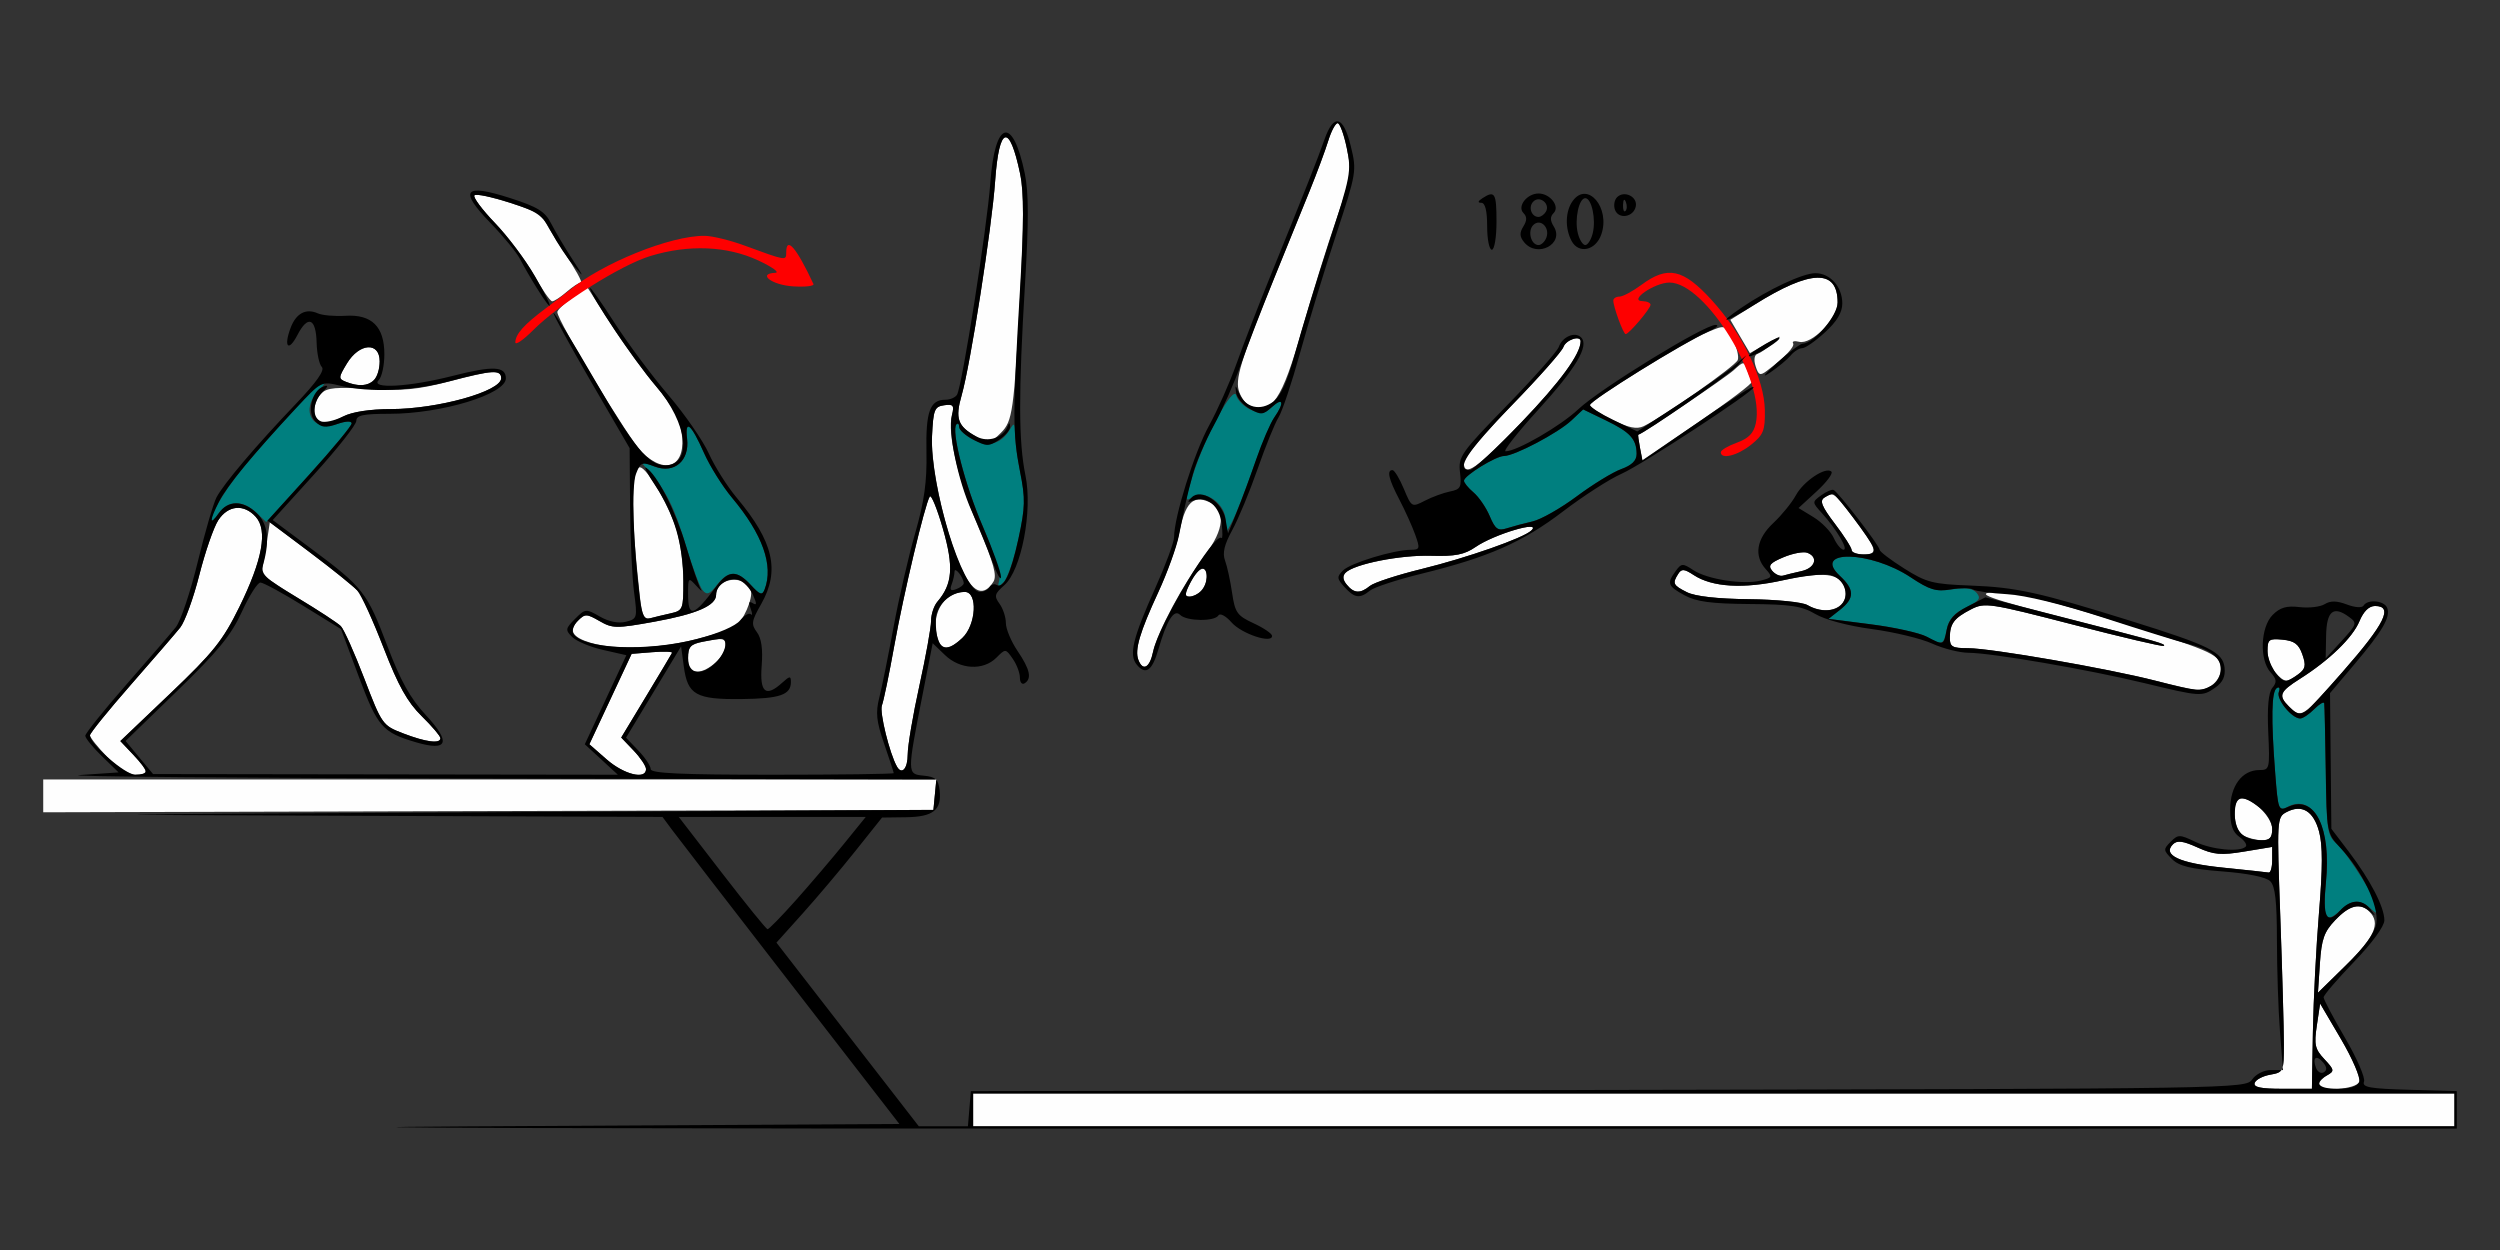 <?xml version="1.0" encoding="UTF-8" standalone="no"?>
<!-- Created with Inkscape (http://www.inkscape.org/) -->

<svg
   xmlns:dc="http://purl.org/dc/elements/1.1/"
   xmlns:cc="http://creativecommons.org/ns#"
   xmlns:rdf="http://www.w3.org/1999/02/22-rdf-syntax-ns#"
   xmlns:svg="http://www.w3.org/2000/svg"
   xmlns="http://www.w3.org/2000/svg"
   xmlns:sodipodi="http://sodipodi.sourceforge.net/DTD/sodipodi-0.dtd"
   xmlns:inkscape="http://www.inkscape.org/namespaces/inkscape"
   id="svg3426"
   version="1.1"
   inkscape:version="0.91 r13725"
   width="500"
   height="250"
   viewBox="0 0 500 250"
   sodipodi:docname="bb910202.svg">
  <rect x="0" y="0" width="500" height="250" fill="#333333" stroke="none"/>
  <defs
     id="defs3430" />
  <sodipodi:namedview
     pagecolor="#ffffff"
     bordercolor="#666666"
     borderopacity="1"
     objecttolerance="10"
     gridtolerance="10"
     guidetolerance="10"
     inkscape:pageopacity="0"
     inkscape:pageshadow="2"
     inkscape:window-width="1615"
     inkscape:window-height="962"
     id="namedview3428"
     showgrid="false"
     inkscape:zoom="1.7481614"
     inkscape:cx="208.27227"
     inkscape:cy="107.62277"
     inkscape:window-x="0"
     inkscape:window-y="0"
     inkscape:window-maximized="0"
     inkscape:current-layer="svg3426" />
  <g
     id="g3436"
     transform="translate(-1.635,10.574)">
    <path
       style="fill:#fefefe"
       d="m 196.262,211.406 0,-3.281 148.131,0 148.131,0 0,3.281 0,3.281 -148.131,0 -148.131,0 0,-3.281 z m 256.308,-5.391 c 0.214,-0.645 1.616,-1.389 3.115,-1.654 2.655,-0.47 2.727,-0.63 2.727,-6.094 0,-3.086 -0.322,-14.558 -0.716,-25.492 -0.701,-19.463 -0.675,-19.903 1.204,-20.911 3.094,-1.661 5.439,-0.269 6.556,3.89 0.726,2.706 0.722,7.241 -0.015,16.115 -0.564,6.792 -1.115,17.517 -1.224,23.832 l -0.197,11.483 -5.919,0.002 c -4.32,9.4e-4 -5.814,-0.315 -5.53,-1.17 z m 12.851,0.281 c 0,-0.49 0.733,-1.303 1.63,-1.806 1.508,-0.846 1.467,-1.088 -0.539,-3.231 -1.887,-2.015 -2.083,-2.888 -1.51,-6.72 l 0.658,-4.404 4.185,7.123 c 2.302,3.918 3.943,7.754 3.648,8.526 -0.599,1.565 -8.072,2.039 -8.072,0.511 z m 0.197,-24.188 c 0.324,-4.882 0.838,-6.33 3.075,-8.672 2.855,-2.99 4.995,-3.519 6.822,-1.687 2.282,2.289 1.086,5.063 -4.582,10.623 l -5.704,5.596 0.389,-5.86 z m -19.356,-19.156 c -8.719,-0.889 -12.193,-2.503 -10.038,-4.665 0.84,-0.842 1.995,-0.695 4.925,0.631 3.248,1.469 4.668,1.592 9.377,0.811 l 5.549,-0.921 0,2.627 c 0,1.445 -0.315,2.57 -0.701,2.501 -0.386,-0.07 -4.486,-0.512 -9.112,-0.983 z m 3.972,-6.465 c -2.018,-1.179 -2.321,-7.425 -0.36,-7.425 2.358,0 6.201,3.819 6.201,6.162 0,1.743 -0.492,2.269 -2.103,2.247 -1.157,-0.016 -2.839,-0.459 -3.738,-0.984 z m -439.953,-7.889 0,-3.286 89.312,0 89.312,0 -0.293,3.047 -0.293,3.047 -89.019,0.239 -89.019,0.239 0,-3.286 z m 12.806,-7.779 c -1.903,-1.955 -3.461,-3.905 -3.461,-4.332 0,-0.427 3.68,-4.976 8.178,-10.109 4.498,-5.133 8.938,-10.278 9.868,-11.434 0.93,-1.156 2.651,-5.89 3.825,-10.52 1.174,-4.63 2.88,-9.559 3.791,-10.953 1.974,-3.022 5.129,-3.307 7.5,-0.678 2.428,2.691 1.35,8.609 -3.287,18.044 -3.288,6.69 -5.183,9.062 -13.806,17.278 l -9.994,9.523 2.57,2.716 c 3.129,3.307 3.204,4.019 0.423,4.019 -1.254,0 -3.587,-1.479 -5.607,-3.555 z m 99.906,0.508 -3.486,-3.047 4.227,-9.043 4.227,-9.043 4.155,-0.332 c 2.285,-0.183 4.053,-0.121 3.929,0.137 -0.124,0.258 -2.462,4.174 -5.196,8.703 l -4.971,8.234 2.482,2.598 c 1.365,1.429 2.482,3.103 2.482,3.719 0,2.167 -4.399,1.087 -7.848,-1.926 z m 58.027,1.406 c -1.478,-2.611 -3.515,-10.899 -3.004,-12.222 0.341,-0.883 1.453,-6.246 2.471,-11.918 1.871,-10.425 6.109,-28.255 7.095,-29.857 0.295,-0.478 1.482,2.419 2.637,6.439 2.19,7.615 1.93,11.051 -1.101,14.585 -0.698,0.814 -1.27,2.543 -1.27,3.842 0,1.299 -1.051,7.131 -2.336,12.959 -1.285,5.828 -2.336,12.009 -2.336,13.736 0,2.859 -1.17,4.18 -2.157,2.436 z m -98.759,-6.633 c -4.117,-1.583 -4.246,-1.764 -7.767,-10.965 -1.969,-5.145 -4.081,-9.863 -4.692,-10.483 -0.611,-0.62 -4.562,-3.205 -8.78,-5.745 -4.218,-2.539 -7.485,-4.801 -7.26,-5.027 0.225,-0.226 0.732,-2.579 1.127,-5.229 l 0.718,-4.819 8.411,6.372 c 4.626,3.504 8.891,6.966 9.477,7.693 0.586,0.726 2.791,5.768 4.901,11.204 2.91,7.497 4.74,10.768 7.58,13.55 2.059,2.017 3.744,4.003 3.744,4.414 0,1.167 -2.884,0.794 -7.457,-0.964 z m 377.15,-5.387 c -2.164,-2.17 -1.854,-2.947 2.201,-5.515 5.889,-3.729 10.53,-8.218 11.902,-11.513 0.833,-2 1.919,-3.062 3.132,-3.062 3.711,0 1.984,3.518 -6.444,13.125 -8.25,9.404 -8.317,9.447 -10.791,6.964 z m -26.702,-5.153 c -9.449,-2.427 -32.917,-6.499 -37.457,-6.499 -3.181,0 -3.662,-0.278 -3.65,-2.109 0.019,-2.815 0.842,-3.911 4.251,-5.663 2.736,-1.406 3.651,-1.268 20.539,3.094 9.721,2.511 17.822,4.418 18.001,4.238 0.437,-0.438 -0.694,-0.762 -18.039,-5.163 -17.365,-4.407 -20.347,-5.489 -15.383,-5.584 3.923,-0.075 10.178,1.484 26.598,6.63 16.931,5.306 18.224,5.926 18.224,8.727 0,2.293 -2.36,4.337 -4.845,4.198 -0.676,-0.038 -4.384,-0.879 -8.239,-1.869 z m 23.977,-1.651 c -0.851,-0.943 -1.547,-2.868 -1.547,-4.278 0,-2.325 0.281,-2.536 3.021,-2.27 2.354,0.229 3.226,0.883 3.951,2.963 0.772,2.217 0.626,2.892 -0.863,3.984 -2.311,1.695 -2.703,1.661 -4.562,-0.399 z m -317.435,-2.856 c 0,-2.269 0.462,-2.788 2.921,-3.281 4.144,-0.831 4.556,-0.757 4.556,0.82 0,2.018 -3.412,5.156 -5.607,5.156 -1.436,0 -1.869,-0.625 -1.869,-2.695 z m 90.057,0.349 c -0.765,-2 0.265,-5.497 4,-13.576 1.791,-3.876 3.659,-9.148 4.15,-11.718 1.159,-6.062 2.766,-7.758 5.965,-6.297 3.443,1.573 3.131,5.48 -0.853,10.715 -4.249,5.582 -9.524,15.421 -10.313,19.237 -0.666,3.222 -2.049,3.99 -2.948,1.639 z m -109.403,-3.379 c -3.81,-1.105 -4.646,-2.485 -2.695,-4.442 1.436,-1.441 1.74,-1.437 4.334,0.057 2.598,1.495 3.35,1.504 10.949,0.129 8.487,-1.536 12.366,-3.228 12.366,-5.395 0,-3.399 5.68,-4.167 6.916,-0.936 0.586,1.532 -1.548,6.395 -3.277,7.466 -0.576,0.357 -4.048,1.431 -7.717,2.387 -7.097,1.849 -15.957,2.161 -20.877,0.733 z m 69.447,-0.446 c -1.85,-4.836 0.8,-9.767 5.248,-9.767 2.632,0 2.273,6.597 -0.502,9.212 -2.564,2.417 -3.971,2.581 -4.746,0.555 z m -59.77,-9.036 c -1.929,-17.474 -1.778,-26.878 0.409,-25.522 1.728,1.071 5.666,8.098 6.989,12.469 0.724,2.394 1.322,6.982 1.327,10.194 0.01,5.612 -0.091,5.864 -2.56,6.415 -1.414,0.316 -3.256,0.758 -4.094,0.983 -1.223,0.329 -1.632,-0.568 -2.071,-4.54 z m 233.535,1.894 c -1.02,-0.593 -6.213,-1.115 -11.682,-1.173 -6.31,-0.067 -10.769,-0.569 -12.416,-1.398 -2.787,-1.402 -2.951,-1.75 -1.739,-3.669 0.665,-1.053 1.193,-1.014 3.084,0.229 3.724,2.448 9.974,2.814 17.887,1.048 8.04,-1.794 11.425,-1.397 12.325,1.448 1.216,3.843 -3.265,5.955 -7.458,3.515 z m -123.398,-4.5 c 1.617,-3.136 3.271,-3.705 3.271,-1.125 0,1.985 -1.727,3.938 -3.482,3.938 -0.982,0 -0.938,-0.583 0.211,-2.812 z m -45.304,-1.829 c -3.359,-6.604 -6.686,-20.93 -6.377,-27.454 0.252,-5.308 0.485,-5.903 2.417,-6.178 1.847,-0.263 2.06,0.007 1.565,1.985 -0.94,3.755 1.195,12.729 5.361,22.535 3.015,7.098 3.689,9.576 2.933,10.781 -1.825,2.907 -3.865,2.33 -5.899,-1.67 z m 76.579,2.258 c -0.81,-0.979 -0.89,-1.754 -0.247,-2.398 1.742,-1.747 10.956,-3.573 17.114,-3.391 4.812,0.142 6.671,-0.224 8.879,-1.748 3.731,-2.575 13.411,-5.439 11.157,-3.301 -1.6,1.518 -12.861,5.469 -21.916,7.69 -4.883,1.198 -9.542,2.721 -10.354,3.385 -1.94,1.588 -3.174,1.524 -4.632,-0.238 z m 85.071,-2.784 c -0.871,-1.052 -0.426,-1.58 2.291,-2.719 1.854,-0.777 3.992,-1.174 4.75,-0.882 2.272,0.874 1.56,3.067 -1.191,3.672 -1.414,0.311 -3.065,0.716 -3.67,0.9 -0.605,0.184 -1.586,-0.253 -2.18,-0.971 z m 15.897,-4.136 c 0,-0.476 -1.512,-2.852 -3.359,-5.281 -2.617,-3.439 -3.082,-4.591 -2.103,-5.214 1.835,-1.166 1.873,-1.14 5.74,3.951 4.853,6.389 5.15,7.409 2.159,7.409 -1.34,0 -2.436,-0.39 -2.436,-0.866 z M 294.393,81.891 c 0,-0.85 4.354,-6.018 9.675,-11.484 5.321,-5.466 9.934,-10.676 10.251,-11.579 0.51,-1.451 3.439,-2.423 3.439,-1.142 0,2.534 -4.058,8.093 -11.794,16.156 -9.026,9.407 -11.57,11.177 -11.57,8.049 z M 130.045,79.922 c -2.491,-2.383 -16.981,-26.398 -16.945,-28.083 0.009,-0.41 1.366,-1.692 3.015,-2.848 l 2.999,-2.103 4.695,7.358 c 2.582,4.047 6.679,9.685 9.104,12.529 3.088,3.621 4.594,6.33 5.025,9.036 1.074,6.736 -2.956,8.834 -7.894,4.11 z m 199.578,-0.979 c -0.267,-1.395 -0.418,-2.549 -0.335,-2.565 0.78,-0.151 17.467,-11.435 19.052,-12.884 2.022,-1.847 2.096,-1.851 2.714,-0.118 0.35,0.98 0.778,2.053 0.953,2.385 0.174,0.332 -4.681,4.005 -10.791,8.161 l -11.108,7.557 -0.486,-2.536 z m -132.894,-2.262 c -3.571,-2.055 -4.09,-3.594 -2.766,-8.199 1.754,-6.098 6.043,-33.526 6.698,-42.84 0.781,-11.108 2.86,-11.711 4.998,-1.452 0.758,3.639 0.757,10.168 -0.004,24.375 -1.247,23.261 -1.501,25.081 -3.838,27.425 -2.09,2.097 -2.538,2.157 -5.088,0.69 z m 127.336,-3.296 c -2.442,-1.194 -4.439,-2.518 -4.439,-2.944 0,-0.933 19.051,-12.716 23.731,-14.678 3.308,-1.387 3.327,-1.381 4.816,1.507 0.822,1.595 1.277,3.467 1.012,4.162 -0.461,1.206 -14.904,11.364 -18.811,13.23 -1.388,0.663 -3.012,0.334 -6.308,-1.278 z m -258.956,0.053 c -1.085,-1.088 -0.675,-3.876 0.785,-5.341 1.128,-1.131 3.031,-1.306 9.579,-0.881 6.562,0.426 9.686,0.137 15.857,-1.467 9.051,-2.353 10.539,-2.448 10.539,-0.67 0,2.617 -12.688,6.159 -22.089,6.166 -4.088,0.003 -7.705,0.547 -9.346,1.406 -2.93,1.533 -4.369,1.745 -5.325,0.787 z M 251.575,70.609 c -0.676,-0.271 -1.605,-1.487 -2.065,-2.701 -0.954,-2.518 0.152,-6.151 6.976,-22.908 2.415,-5.93 5.59,-13.734 7.055,-17.344 1.465,-3.609 3.151,-8.145 3.746,-10.078 0.595,-1.934 1.44,-3.516 1.878,-3.516 0.438,0 1.267,2.277 1.843,5.061 0.981,4.74 0.845,5.646 -2.146,14.297 -1.757,5.08 -4.822,14.931 -6.813,21.892 -4.073,14.243 -6.018,17.085 -10.474,15.296 z M 70.807,65.786 c -1.518,-0.604 -1.504,-0.84 0.22,-3.684 2.482,-4.094 6.543,-4.351 6.543,-0.414 0,4.227 -2.551,5.772 -6.763,4.098 z M 352.758,62.669 c -0.408,-1.291 -0.262,-2.254 0.376,-2.467 0.575,-0.192 1.998,-1.17 3.161,-2.172 1.958,-1.687 1.862,-1.679 -1.28,0.102 l -3.396,1.925 -1.96,-3.333 -1.96,-3.333 4.889,-3.064 c 11.202,-7.02 16.571,-7.15 16.571,-0.4 0,3.223 -5.185,8.504 -7.712,7.855 -0.9,-0.231 -1.439,-0.099 -1.197,0.294 0.409,0.664 -1.559,2.732 -5.265,5.533 -1.322,0.999 -1.658,0.857 -2.227,-0.941 z M 108.347,44.297 c -1.653,-2.965 -5.129,-7.595 -7.724,-10.289 -2.596,-2.694 -4.441,-5.177 -4.102,-5.518 0.772,-0.774 13.759,3.347 13.759,4.367 0,0.411 1.855,3.522 4.123,6.914 2.267,3.392 3.804,6.167 3.414,6.167 -0.39,0 -1.678,0.844 -2.864,1.875 -1.185,1.031 -2.481,1.875 -2.878,1.875 -0.398,0 -2.075,-2.426 -3.728,-5.391 z"
       id="path3446"
       inkscape:connector-curvature="0" />
    <path
       style="fill:#007f7f"
       d="m 466.849,172.544 c -0.351,-0.569 -0.355,-3.677 -0.011,-6.908 1.132,-10.601 -2.516,-17.622 -7.707,-14.835 -1.757,0.943 -1.882,0.602 -2.449,-6.7 -0.85,-10.953 -0.749,-16.403 0.316,-17.063 0.519,-0.322 0.692,0.033 0.395,0.81 -0.54,1.413 2.6,5.277 4.289,5.277 0.514,0 1.776,-0.844 2.804,-1.875 1.028,-1.031 1.925,-1.559 1.993,-1.172 0.068,0.387 0.201,6.479 0.296,13.539 0.159,11.872 0.323,12.963 2.182,14.531 2.095,1.767 8.613,12.165 8.613,13.739 0,0.497 -0.769,0.205 -1.709,-0.648 -2.262,-2.054 -3.815,-1.957 -6.31,0.394 -1.373,1.294 -2.278,1.599 -2.702,0.911 z m -80.037,-55.824 c -1.342,-0.731 -6.272,-1.823 -10.956,-2.426 l -8.517,-1.096 2.311,-1.824 c 2.927,-2.31 2.919,-4.024 -0.032,-6.768 -5.691,-5.291 6.096,-5.07 14.125,0.264 3.857,2.563 5.062,2.913 8.333,2.421 2.718,-0.409 4.141,-0.193 4.918,0.747 0.886,1.071 0.472,1.62 -2.179,2.887 -2.352,1.125 -3.431,2.358 -3.834,4.382 -0.636,3.189 -0.805,3.246 -4.169,1.412 z M 142.15,107.457 c -0.58,-0.7 -2.067,-4.669 -3.305,-8.819 -2.265,-7.592 -3.998,-11.101 -7.376,-14.936 l -1.831,-2.079 2.891,1.095 c 3.968,1.502 7.043,-1.1 6.528,-5.524 -0.473,-4.064 0.79,-3.011 3.375,2.814 1.18,2.66 3.711,6.705 5.625,8.989 6.101,7.284 8.326,13.538 6.508,18.29 -0.487,1.272 -0.911,1.14 -2.759,-0.861 -2.751,-2.978 -4.454,-2.985 -6.772,-0.03 -1.499,1.912 -2.021,2.104 -2.884,1.061 z m 59.36,-2.118 c 0.268,-1.027 -1.192,-5.708 -3.298,-10.58 -3.576,-8.27 -6.427,-19.331 -5.28,-20.482 0.289,-0.29 0.526,-0.046 0.526,0.542 0,0.588 1.265,1.726 2.812,2.528 3.086,1.601 5.666,0.86 7.4,-2.125 0.794,-1.367 0.951,-1.186 0.975,1.127 0.016,1.516 0.528,5.183 1.139,8.15 0.932,4.528 0.858,6.562 -0.465,12.677 -0.867,4.006 -2.186,7.896 -2.932,8.644 -1.186,1.189 -1.296,1.129 -0.876,-0.481 z m 45.257,-11.802 c -0.049,-3.36 -4.091,-6.251 -6.568,-4.699 -1.609,1.008 -1.61,0.84 -0.017,-4.285 2.41,-7.753 8.123,-18.281 8.706,-16.044 0.252,0.967 1.55,2.257 2.884,2.867 2.039,0.932 2.724,0.838 4.299,-0.591 2.202,-1.999 2.474,-0.813 0.472,2.055 -0.771,1.104 -2.709,5.733 -4.307,10.287 -1.598,4.554 -3.474,9.335 -4.169,10.624 l -1.263,2.344 -0.037,-2.557 z m 52.814,-0.89 c -0.724,-1.714 -2.187,-3.85 -3.252,-4.748 -1.065,-0.897 -1.918,-1.952 -1.896,-2.344 0.057,-1.031 6.385,-4.931 8,-4.931 2.08,0 10.816,-4.604 13.476,-7.103 l 2.357,-2.214 4.516,2.183 c 4.89,2.364 6.154,3.737 6.176,6.711 0.01,1.329 -0.937,2.266 -3.074,3.041 -1.698,0.616 -5.699,3.067 -8.891,5.446 -3.192,2.379 -7.165,4.637 -8.828,5.017 -1.663,0.38 -3.979,0.998 -5.146,1.374 -1.794,0.577 -2.325,0.201 -3.438,-2.433 z M 43.925,93.443 c 0,-1.703 3.386,-7.083 7.38,-11.727 C 59.407,72.296 65.705,65.625 66.497,65.625 c 0.436,0 -0.049,0.844 -1.077,1.875 -3.872,3.884 -1.328,8.475 3.719,6.71 1.703,-0.595 2.823,-0.635 2.823,-0.101 0,0.487 -3.843,5.125 -8.539,10.306 l -8.539,9.42 -2.035,-1.918 c -2.656,-2.503 -5.652,-2.436 -7.469,0.166 -0.8,1.146 -1.455,1.758 -1.455,1.36 z"
       id="path3442"
       inkscape:connector-curvature="0" />
    <path
       style="fill:#fe0000"
       d="m 345.794,79.876 c 0,-0.412 1.442,-1.272 3.205,-1.912 2.349,-0.852 3.362,-1.883 3.795,-3.86 1.901,-8.681 -10.042,-28.167 -17.263,-28.167 -2.965,0 -8.277,3.664 -5.392,3.719 0.9,0.017 1.622,0.348 1.606,0.734 -0.034,0.798 -4.33,5.859 -4.974,5.859 -0.466,0 -2.473,-5.44 -2.473,-6.702 0,-0.439 0.549,-0.798 1.22,-0.798 0.671,0 2.645,-1.055 4.387,-2.344 5.273,-3.903 8.341,-3.239 14.078,3.047 6.191,6.784 10.536,15.805 10.624,22.058 0.057,4.026 -0.286,4.883 -2.739,6.853 -2.727,2.19 -6.075,3.023 -6.075,1.512 z M 104.703,57.891 c 0.042,-1.661 1.741,-3.563 6.045,-6.769 2.056,-1.531 4.159,-3.133 4.673,-3.56 6.649,-5.517 20.337,-11.045 27.162,-10.969 1.509,0.017 5.057,0.881 7.884,1.919 8.398,3.086 8.411,3.088 8.411,1.441 0,-3.383 2.024,-1.052 5.446,6.274 0.195,0.417 -1.654,0.628 -4.108,0.469 -4.244,-0.276 -7.191,-2.546 -3.518,-2.71 0.942,-0.042 -0.6,-1.156 -3.427,-2.474 -6.232,-2.907 -13.926,-3.221 -21.569,-0.881 -5.974,1.829 -18.177,9.552 -23.447,14.838 -1.97,1.976 -3.569,3.066 -3.552,2.421 z"
       id="path3440"
       inkscape:connector-curvature="0" />
    <path
       style="fill:#000000"
       d="m 95.661,214.696 85.848,-0.477 -21.829,-28.192 c -12.006,-15.506 -22.665,-29.322 -23.687,-30.703 l -1.857,-2.511 -62.161,-0.227 c -61.228,-0.224 -60.822,-0.234 27.091,-0.703 l 89.252,-0.476 0.293,-3.047 0.293,-3.047 -89.545,-0.175 c -49.25,-0.096 -86.049,-0.412 -81.776,-0.703 l 7.77,-0.528 -3.33,-3.231 c -1.832,-1.777 -3.33,-3.621 -3.33,-4.097 0,-0.477 3.68,-5.066 8.178,-10.199 4.498,-5.133 8.96,-10.308 9.917,-11.501 0.957,-1.193 2.924,-7.037 4.371,-12.988 1.447,-5.951 3.148,-11.799 3.779,-12.996 1.449,-2.748 7.952,-10.409 15.871,-18.698 4.127,-4.32 5.826,-6.73 5.191,-7.367 -0.519,-0.52 -0.987,-2.713 -1.041,-4.872 -0.123,-4.928 -1.746,-5.576 -3.838,-1.533 -1.807,3.494 -2.816,2.402 -1.351,-1.463 1.092,-2.88 3.061,-3.923 5.419,-2.868 0.9,0.403 3.388,0.624 5.53,0.491 5.272,-0.326 7.788,2.161 7.788,7.696 0,2.217 -0.505,4.537 -1.121,5.156 -1.84,1.846 6.098,1.39 14.868,-0.853 7.983,-2.043 10.552,-1.916 10.552,0.519 0,3.163 -12.88,7.085 -23.266,7.085 -5.275,0 -6.641,0.289 -6.641,1.404 0,0.772 -3.762,5.554 -8.36,10.626 l -8.36,9.222 7.659,5.696 c 10.428,7.756 11.195,8.734 15.257,19.457 2.665,7.037 4.589,10.493 7.712,13.859 5.085,5.479 4.423,7.313 -1.963,5.436 -6.731,-1.978 -7.696,-3.085 -11.463,-13.159 l -3.545,-9.48 -7.542,-4.656 c -4.148,-2.561 -8.008,-4.656 -8.578,-4.656 -0.57,0 -2.24,2.637 -3.712,5.859 -2.135,4.675 -4.757,7.878 -12.964,15.842 l -10.288,9.982 2.746,3.309 2.746,3.309 46.482,0.068 46.482,0.068 -3.307,-3.047 -3.307,-3.047 4.156,-8.906 4.156,-8.906 -4.659,-1.057 c -2.562,-0.581 -5.343,-1.743 -6.179,-2.582 -1.404,-1.408 -1.359,-1.686 0.58,-3.631 2.048,-2.053 2.171,-2.065 4.951,-0.466 1.795,1.033 3.723,1.42 5.205,1.047 2.279,-0.574 2.332,-0.761 1.648,-5.859 -0.388,-2.896 -0.748,-10.576 -0.799,-17.066 l -0.093,-11.8 -7.767,-13.372 c -4.272,-7.355 -7.627,-13.512 -7.456,-13.683 0.171,-0.171 3.846,5.804 8.168,13.278 7.738,13.384 10.877,17.221 14.088,17.221 5.586,0 4.662,-8.338 -1.758,-15.85 -4.399,-5.148 -13.226,-18.245 -13.188,-19.57 0.01,-0.371 2.187,2.701 4.837,6.826 2.65,4.125 7.519,10.664 10.822,14.531 3.302,3.867 6.95,9.141 8.107,11.719 1.156,2.578 3.668,6.557 5.582,8.841 7.357,8.784 8.683,14.563 4.874,21.245 -1.94,3.403 -2.036,4.038 -0.849,5.625 0.905,1.21 1.213,3.381 0.953,6.711 -0.421,5.391 0.806,6.392 4.135,3.37 1.486,-1.349 1.709,-1.364 1.709,-0.115 0,2.567 -2.202,3.324 -9.904,3.408 -9.079,0.098 -10.752,-0.843 -11.511,-6.474 l -0.548,-4.065 -5.505,9.132 -5.505,9.132 2.468,2.584 c 1.357,1.421 2.468,3.088 2.468,3.704 0,0.84 6.076,1.121 24.299,1.121 13.364,0 24.299,-0.145 24.299,-0.322 0,-0.177 -0.861,-2.814 -1.912,-5.859 -1.566,-4.533 -1.741,-6.217 -0.965,-9.287 0.521,-2.062 1.8,-8.391 2.842,-14.062 1.042,-5.672 2.983,-14.109 4.314,-18.75 1.84,-6.417 2.383,-10.301 2.267,-16.22 -0.16,-8.139 0.693,-10.499 3.795,-10.499 0.935,0 1.975,-0.447 2.312,-0.994 1.012,-1.643 6.032,-33.552 6.665,-42.367 0.904,-12.597 4.478,-13.572 6.898,-1.882 0.788,3.806 0.798,9.538 0.038,22.142 -1.314,21.811 -1.291,31.513 0.091,38.225 1.469,7.133 -0.813,18.972 -4.237,21.983 -1.947,1.712 -2.063,2.165 -0.948,3.695 0.699,0.959 1.271,2.699 1.271,3.866 0,1.168 1.051,3.677 2.336,5.577 2.5,3.695 2.9,5.544 1.402,6.473 -0.514,0.319 -0.935,-0.195 -0.935,-1.142 0,-0.947 -0.645,-2.645 -1.433,-3.774 -1.425,-2.041 -1.443,-2.042 -3.271,-0.209 -2.615,2.623 -7.246,2.386 -10.275,-0.525 l -2.465,-2.369 -1.985,10.103 c -3.165,16.109 -3.165,16.054 0.205,16.385 2.367,0.232 2.921,0.742 3.17,2.916 0.451,3.949 -1.263,5.325 -6.724,5.398 l -4.792,0.064 -5.368,6.733 c -2.952,3.703 -7.705,9.331 -10.561,12.507 l -5.192,5.775 14.236,18.366 14.236,18.366 4.913,0 4.913,0 0.29,-3.516 0.29,-3.516 127.484,-0.238 c 126.213,-0.235 127.497,-0.256 128.791,-2.109 0.734,-1.052 2.368,-1.872 3.729,-1.872 l 2.422,0 -0.6,-7.734 c -0.33,-4.254 -0.603,-12.45 -0.606,-18.214 -0.004,-7.789 -0.346,-10.821 -1.33,-11.809 -0.823,-0.825 -4.451,-1.57 -9.577,-1.965 -6.397,-0.493 -8.666,-1.052 -10.094,-2.484 -1.733,-1.739 -1.748,-1.942 -0.255,-3.44 1.493,-1.497 1.786,-1.497 4.909,-0.004 3.328,1.592 8.948,2.131 10.105,0.97 0.339,-0.34 -0.221,-1.208 -1.246,-1.928 -1.386,-0.974 -1.863,-2.376 -1.863,-5.475 0,-4.718 2.362,-7.916 5.848,-7.916 2.043,0 2.099,-0.238 1.769,-7.518 -0.23,-5.073 0.038,-7.975 0.823,-8.924 0.941,-1.138 0.871,-1.73 -0.368,-3.103 -2.256,-2.501 -2.011,-9.036 0.43,-11.485 1.485,-1.489 2.789,-1.868 5.374,-1.558 1.877,0.225 4.14,-0.04 5.029,-0.59 1.153,-0.713 2.423,-0.693 4.435,0.068 1.649,0.624 3.038,0.713 3.346,0.213 0.825,-1.338 4.157,-1.001 4.723,0.478 0.698,1.825 -0.915,4.59 -6.601,11.314 l -4.838,5.721 0.135,13.566 0.135,13.566 3.484,4.578 c 4.303,5.655 7.116,11.081 7.116,13.725 0,1.193 -2.456,4.556 -6.075,8.316 -3.341,3.472 -6.075,6.663 -6.075,7.092 0,0.429 1.936,4.092 4.301,8.14 2.366,4.048 4.067,7.973 3.78,8.722 -0.431,1.127 1.129,1.409 9.017,1.629 l 9.538,0.267 0,3.75 0,3.75 -241.589,0.008 C 118.528,215.169 48.445,214.958 95.661,214.695 Z m 396.862,-3.29 0,-3.281 -148.131,0 -148.131,0 0,3.281 0,3.281 148.131,0 148.131,0 0,-3.281 z m -28.307,-15.705 c 0.109,-6.315 0.659,-17.04 1.224,-23.832 0.737,-8.874 0.742,-13.409 0.015,-16.115 -1.116,-4.159 -3.462,-5.551 -6.556,-3.89 -1.879,1.009 -1.904,1.448 -1.204,20.911 0.394,10.935 0.716,22.406 0.716,25.492 0,5.464 -0.071,5.624 -2.727,6.094 -1.5,0.265 -2.902,1.01 -3.115,1.654 -0.284,0.855 1.21,1.171 5.53,1.17 l 5.919,-0.002 0.197,-11.483 z m 9.276,10.084 c 0.295,-0.771 -1.347,-4.608 -3.648,-8.526 l -4.185,-7.123 -0.658,4.404 c -0.573,3.832 -0.377,4.705 1.51,6.72 2.007,2.143 2.047,2.384 0.539,3.231 -2.742,1.539 -1.824,2.697 2.138,2.697 2.482,0 3.951,-0.478 4.304,-1.402 z m -7.225,-3.86 c -1.358,-1.641 -2.225,-1 -1.436,1.063 0.317,0.828 1.02,1.231 1.563,0.894 0.678,-0.42 0.638,-1.033 -0.127,-1.957 z m 10.645,-27.901 c 0.525,-3.384 -2.83,-10.385 -7.202,-15.028 -2.719,-2.888 -2.734,-2.966 -2.92,-15.559 -0.103,-6.961 -0.243,-12.973 -0.311,-13.359 -0.068,-0.387 -0.965,0.141 -1.993,1.172 -1.028,1.031 -2.29,1.875 -2.804,1.875 -1.688,0 -4.829,-3.865 -4.289,-5.277 0.297,-0.777 0.124,-1.132 -0.395,-0.81 -1.064,0.659 -1.166,6.109 -0.319,17.022 0.582,7.497 0.637,7.634 2.68,6.7 5.28,-2.413 8.554,4.273 7.457,15.229 -0.688,6.87 0.152,8.518 2.829,5.551 2.067,-2.291 4.497,-2.375 6.129,-0.212 1.053,1.396 1.042,1.466 -0.072,0.469 -2.081,-1.861 -4.122,-1.384 -7.01,1.64 -2.237,2.342 -2.75,3.79 -3.075,8.672 l -0.389,5.86 5.615,-5.507 c 3.843,-3.77 5.758,-6.432 6.069,-8.438 z M 160.825,169.453 c 2.87,-3.222 7.185,-8.285 9.59,-11.249 l 4.372,-5.391 -18.7,0 -18.7,0 8.643,11.21 c 4.753,6.166 8.853,11.228 9.11,11.249 0.257,0.021 2.815,-2.597 5.685,-5.82 z m 295.249,-8.017 0,-2.627 -5.549,0.921 c -4.709,0.781 -6.129,0.658 -9.377,-0.811 -2.93,-1.325 -4.085,-1.473 -4.925,-0.631 -2.155,2.162 1.319,3.776 10.038,4.665 4.626,0.471 8.727,0.914 9.112,0.983 0.386,0.07 0.701,-1.056 0.701,-2.501 z m 0,-6.211 c 0,-1.342 -1.01,-3.073 -2.462,-4.219 -3.62,-2.857 -5.014,-2.498 -5.014,1.292 0,3.48 1.708,5.125 5.374,5.174 1.611,0.022 2.103,-0.504 2.103,-2.247 z M 30.841,143.723 c 0,-0.358 -1.157,-1.874 -2.57,-3.368 l -2.57,-2.716 9.994,-9.523 c 8.622,-8.216 10.518,-10.588 13.806,-17.278 4.637,-9.435 5.715,-15.352 3.287,-18.044 -2.372,-2.629 -5.527,-2.344 -7.5,0.678 -0.911,1.394 -2.617,6.323 -3.791,10.953 -1.174,4.63 -2.896,9.364 -3.825,10.52 -0.93,1.156 -5.37,6.301 -9.868,11.434 -4.498,5.133 -8.178,9.682 -8.178,10.109 0,1.76 7.045,7.887 9.068,7.887 1.181,0 2.147,-0.293 2.147,-0.652 z m 100,-0.469 c 0,-0.616 -1.117,-2.29 -2.482,-3.719 l -2.482,-2.598 4.971,-8.234 c 2.734,-4.529 5.072,-8.445 5.196,-8.703 0.124,-0.258 -1.644,-0.319 -3.929,-0.137 l -4.155,0.332 -4.227,9.043 -4.227,9.043 3.486,3.047 c 3.448,3.014 7.848,4.094 7.848,1.926 z m 52.336,-2.956 c 0,-1.727 1.051,-7.908 2.336,-13.736 1.285,-5.828 2.336,-11.66 2.336,-12.959 0,-1.299 0.571,-3.028 1.27,-3.842 3.031,-3.534 3.291,-6.97 1.101,-14.585 -1.156,-4.02 -2.343,-6.917 -2.637,-6.439 -0.987,1.601 -5.224,19.432 -7.095,29.857 -1.018,5.672 -2.13,11.035 -2.471,11.918 -0.511,1.323 1.526,9.611 3.004,12.222 0.987,1.744 2.157,0.422 2.157,-2.436 z m -93.458,-3.233 c 0,-0.411 -1.685,-2.397 -3.744,-4.414 -2.842,-2.784 -4.667,-6.048 -7.575,-13.55 -2.107,-5.435 -4.501,-10.64 -5.318,-11.566 -0.818,-0.926 -5.19,-4.449 -9.717,-7.83 l -8.23,-6.147 8.414,-9.281 c 4.627,-5.105 8.414,-9.68 8.414,-10.168 0,-0.53 -1.158,-0.481 -2.884,0.122 -2.346,0.82 -3.166,0.726 -4.391,-0.503 -1.753,-1.759 -0.701,-6.221 1.651,-7.006 1.044,-0.348 0.987,-0.062 -0.234,1.162 -1.975,1.981 -2.111,5.109 -0.253,5.825 0.751,0.289 2.709,-0.146 4.349,-0.967 1.882,-0.942 5.431,-1.495 9.615,-1.498 9.367,-0.007 22.053,-3.554 22.053,-6.166 0,-1.757 -1.896,-1.651 -10.217,0.568 -7.484,1.996 -16.041,2.349 -22.026,0.908 -3.737,-0.9 -3.74,-0.898 -8.879,4.617 -8.525,9.151 -13.66,15.382 -15.284,18.547 -1.944,3.791 -1.991,5.095 -0.084,2.365 1.845,-2.642 4.822,-2.66 7.597,-0.045 2.209,2.082 2.645,5.398 1.333,10.124 -0.588,2.116 0.013,2.714 6.869,6.841 4.132,2.487 8.013,5.03 8.624,5.65 0.611,0.62 2.723,5.338 4.692,10.483 3.522,9.201 3.65,9.382 7.767,10.965 4.574,1.758 7.457,2.131 7.457,0.964 z M 463.092,131.47 c 0.519,-0.379 3.719,-3.853 7.111,-7.72 8.428,-9.607 10.155,-13.125 6.444,-13.125 -1.213,0 -2.299,1.061 -3.132,3.062 -1.372,3.295 -6.013,7.784 -11.902,11.513 -4.055,2.568 -4.365,3.344 -2.201,5.515 1.63,1.635 2.29,1.771 3.68,0.756 z m -1.844,-7.16 c 1.489,-1.092 1.635,-1.768 0.863,-3.984 -0.725,-2.08 -1.597,-2.734 -3.951,-2.963 -2.739,-0.266 -3.021,-0.055 -3.021,2.27 0,2.353 2.25,5.993 3.705,5.993 0.336,0 1.418,-0.592 2.404,-1.315 z M 144.86,121.875 c 1.906,-1.912 2.529,-4.688 1.051,-4.688 -0.45,0 -2.132,0.264 -3.738,0.586 -2.458,0.493 -2.921,1.012 -2.921,3.281 0,3.293 2.743,3.694 5.607,0.82 z m 326.563,-9.076 c -3.124,-2.292 -4.475,-1.176 -4.567,3.772 l -0.085,4.538 3.206,-3.51 c 3.064,-3.354 3.128,-3.567 1.446,-4.801 z m -330.301,4.409 c 4.181,-1.086 7.623,-2.577 8.529,-3.694 0.836,-1.03 1.804,-1.587 2.152,-1.238 0.348,0.349 0.329,-0.16 -0.043,-1.131 -0.472,-1.234 -0.344,-1.56 0.425,-1.084 0.842,0.522 0.846,0.122 0.017,-1.703 -0.596,-1.312 -1.881,-2.639 -2.856,-2.95 -1.983,-0.631 -4.486,1.023 -4.486,2.965 0,2.167 -3.879,3.859 -12.366,5.395 -7.599,1.375 -8.352,1.366 -10.949,-0.129 -2.594,-1.493 -2.897,-1.497 -4.334,-0.057 -0.849,0.852 -1.264,2.005 -0.921,2.562 1.93,3.132 14.756,3.682 24.831,1.064 z m 52.977,-0.185 c 2.774,-2.615 3.134,-9.212 0.502,-9.212 -2.97,0 -5.815,2.741 -5.815,5.601 0,5.83 1.719,6.998 5.314,3.61 z m -58.351,-4.924 c 2.469,-0.551 2.57,-0.803 2.56,-6.415 -0.013,-7.224 -1.867,-13.567 -5.58,-19.086 -1.562,-2.322 -2.399,-3.948 -1.859,-3.613 2.182,1.352 5.872,8.602 7.986,15.688 1.232,4.13 2.562,8.001 2.954,8.603 0.392,0.601 -0.022,0.288 -0.922,-0.696 -1.585,-1.733 -1.636,-1.684 -1.636,1.596 0,4.916 1.081,4.623 5.685,-1.537 2.39,-3.199 4.063,-3.251 6.868,-0.214 1.849,2.001 2.272,2.133 2.759,0.861 1.818,-4.752 -0.407,-11.006 -6.508,-18.29 -1.913,-2.284 -4.445,-6.33 -5.625,-8.989 -2.585,-5.825 -3.848,-6.878 -3.375,-2.814 0.509,4.373 -2.565,7.025 -6.441,5.557 -2.606,-0.987 -2.873,-0.884 -3.781,1.453 -0.929,2.391 -0.571,14.027 0.764,24.804 0.436,3.519 0.878,4.39 2.066,4.072 0.832,-0.223 2.668,-0.664 4.082,-0.979 z m 58.631,-6.029 c -0.027,-1.154 -1.826,-3.422 -1.841,-2.32 -0.007,0.602 -0.271,1.767 -0.586,2.589 -0.418,1.093 -0.168,1.338 0.935,0.914 0.828,-0.319 1.499,-0.851 1.492,-1.183 z m 5.164,0.788 c 0.323,-0.524 0.931,-0.74 1.351,-0.479 1.448,0.898 2.891,-2.111 4.436,-9.253 1.358,-6.277 1.394,-7.942 0.293,-13.473 -1.467,-7.373 -1.468,-11.491 -0.003,-36.11 0.807,-13.56 0.819,-19.617 0.047,-23.321 -2.145,-10.293 -4.222,-9.705 -5.005,1.418 -0.655,9.314 -4.944,36.742 -6.698,42.84 -1.35,4.691 -0.783,6.253 2.999,8.274 2.26,1.208 5.261,0.243 6.153,-1.978 0.361,-0.899 0.493,-0.907 0.549,-0.032 0.041,0.633 -0.946,1.82 -2.191,2.639 -2.07,1.36 -2.513,1.36 -5.14,-0.002 -1.582,-0.82 -2.875,-1.973 -2.875,-2.561 0,-0.588 -0.237,-0.832 -0.526,-0.542 -1.14,1.144 1.694,12.189 5.219,20.342 2.045,4.729 3.703,9.316 3.684,10.193 -0.018,0.877 -0.804,-0.516 -1.746,-3.094 -0.942,-2.578 -2.804,-7.131 -4.138,-10.118 -2.791,-6.25 -4.756,-15.836 -3.926,-19.154 0.491,-1.961 0.275,-2.232 -1.569,-1.97 -1.932,0.275 -2.165,0.87 -2.417,6.178 -0.466,9.835 6.095,31.157 9.588,31.157 0.73,0 1.592,-0.429 1.915,-0.953 z M 76.449,65.438 c 0.617,-0.619 1.121,-2.306 1.121,-3.75 0,-3.936 -4.061,-3.679 -6.543,0.414 -1.724,2.844 -1.738,3.081 -0.22,3.684 2.514,0.999 4.415,0.882 5.641,-0.348 z m 353.925,60.581 c -11.004,-2.668 -30.392,-6.009 -35.047,-6.038 -1.799,-0.011 -5.074,-0.842 -7.278,-1.845 -2.204,-1.003 -7.621,-2.307 -12.039,-2.896 -4.736,-0.632 -9.371,-1.864 -11.293,-3.002 -2.711,-1.604 -4.935,-1.942 -13.195,-2.006 -7.643,-0.059 -10.635,-0.46 -12.972,-1.74 -3.389,-1.856 -3.584,-2.383 -1.791,-4.842 1.163,-1.596 1.4,-1.608 3.565,-0.185 2.796,1.838 9.992,2.95 13.451,2.079 2.339,-0.589 2.406,-0.744 1.001,-2.302 -2.405,-2.666 -1.841,-6.065 1.531,-9.219 1.671,-1.563 3.697,-4.056 4.504,-5.541 1.54,-2.836 6.024,-5.812 7.112,-4.72 0.351,0.352 -0.987,2.131 -2.972,3.955 l -3.609,3.316 2.992,1.825 c 1.646,1.004 3.472,2.881 4.058,4.171 0.586,1.29 1.467,2.346 1.958,2.346 1.017,0 -1.409,-4.091 -4.353,-7.341 -1.958,-2.162 -1.96,-2.199 -0.148,-3.528 1.007,-0.739 2.127,-1.232 2.489,-1.096 0.876,0.329 9.231,11.181 9.231,11.989 0,0.348 2.208,2.027 4.907,3.729 4.44,2.802 5.699,3.126 13.248,3.409 9.151,0.344 13.704,1.345 31.845,7.005 16.028,5 18.618,6.285 18.979,9.414 0.201,1.739 -0.354,2.938 -1.843,3.984 -2.65,1.862 -2.92,1.845 -14.331,-0.923 z m 13.613,0.511 c 1.026,-0.551 1.808,-1.956 1.808,-3.248 0,-2.429 -2.136,-4.019 -6.987,-5.2 -1.554,-0.378 -8.924,-2.667 -16.377,-5.086 -8.408,-2.729 -15.766,-4.525 -19.388,-4.732 -3.21,-0.184 -6.274,-0.606 -6.81,-0.938 -0.536,-0.332 -2.539,-0.338 -4.451,-0.014 -2.913,0.494 -4.213,0.1 -8.012,-2.423 -8.05,-5.349 -19.853,-5.583 -14.15,-0.281 2.951,2.744 2.959,4.458 0.032,6.768 l -2.311,1.824 8.504,1.094 c 4.677,0.602 9.692,1.71 11.143,2.463 3.438,1.783 3.344,1.816 3.987,-1.409 0.401,-2.009 1.548,-3.287 4.147,-4.617 l 3.594,-1.839 14.427,3.711 c 20.372,5.24 21.667,5.605 21.276,5.998 -0.192,0.193 -8.304,-1.703 -18.025,-4.214 -16.888,-4.362 -17.803,-4.5 -20.539,-3.094 -3.409,1.751 -4.232,2.847 -4.251,5.663 -0.012,1.831 0.469,2.109 3.65,2.109 4.54,0 28.008,4.072 37.457,6.499 8.413,2.161 8.966,2.208 11.276,0.968 z m -73.93,-16.328 c 1.601,-1.935 0.315,-5.096 -2.346,-5.765 -1.242,-0.313 -5.499,0.155 -9.46,1.039 -7.913,1.766 -14.163,1.4 -17.887,-1.048 -1.891,-1.243 -2.419,-1.282 -3.084,-0.229 -1.213,1.92 -1.048,2.267 1.739,3.669 1.647,0.829 6.106,1.331 12.416,1.398 5.469,0.058 10.662,0.579 11.682,1.173 2.552,1.485 5.601,1.381 6.939,-0.236 z m -8.14,-6.547 c 2.752,-0.605 3.463,-2.797 1.191,-3.672 -0.758,-0.292 -2.896,0.105 -4.75,0.882 -2.717,1.139 -3.162,1.666 -2.291,2.719 0.594,0.718 1.575,1.155 2.18,0.971 0.605,-0.184 2.256,-0.589 3.67,-0.9 z m 14.396,-4.71 c -0.636,-1.662 -7.432,-10.697 -8.088,-10.751 -0.257,-0.021 -1.033,0.32 -1.724,0.76 -0.979,0.622 -0.514,1.774 2.103,5.214 1.848,2.428 3.359,4.804 3.359,5.281 0,0.476 1.096,0.866 2.436,0.866 1.752,0 2.289,-0.385 1.913,-1.368 z M 228.996,122.373 c -1.62,-1.958 -0.824,-5.276 3.672,-15.291 2.079,-4.633 3.781,-9.237 3.781,-10.232 0,-4.018 4.057,-16.964 6.982,-22.282 1.713,-3.114 4.176,-8.659 5.474,-12.322 1.298,-3.663 4.312,-11.468 6.698,-17.344 7.25,-17.849 9.544,-23.64 10.917,-27.558 1.856,-5.294 3.78,-4.818 5.272,1.304 1.21,4.966 1.158,5.277 -2.965,17.812 -2.308,7.017 -5.538,17.61 -7.177,23.54 -1.64,5.93 -3.579,11.738 -4.31,12.906 -0.731,1.169 -2.613,5.809 -4.183,10.312 -1.57,4.503 -3.85,10.001 -5.068,12.217 -1.593,2.9 -1.999,4.609 -1.447,6.094 0.422,1.135 1.057,4.044 1.411,6.463 0.581,3.967 1.004,4.566 4.309,6.094 2.016,0.932 3.676,2.063 3.689,2.515 0.048,1.633 -6.101,-0.406 -8.103,-2.687 -1.146,-1.306 -2.305,-1.927 -2.625,-1.407 -0.777,1.261 -6.38,1.183 -7.666,-0.108 -1.223,-1.226 -2.663,1.066 -4.356,6.934 -1.228,4.256 -2.535,5.178 -4.304,3.039 z m 3.261,-2.607 c 1.122,-5.424 12.351,-24.081 13.687,-22.74 0.221,0.221 0.23,-1.068 0.021,-2.866 -0.412,-3.538 -2.971,-5.655 -5.617,-4.645 -1.275,0.487 -1.341,0.373 -0.361,-0.617 1.859,-1.878 6.141,0.92 6.762,4.418 l 0.494,2.778 1.723,-4.219 c 0.948,-2.32 2.699,-7.063 3.891,-10.539 1.192,-3.476 2.824,-7.262 3.627,-8.412 2.076,-2.973 1.807,-4.155 -0.473,-2.085 -1.765,1.602 -2.15,1.632 -4.433,0.347 -1.375,-0.774 -2.607,-2.237 -2.739,-3.25 -0.21,-1.619 -0.133,-1.597 0.634,0.184 1.234,2.866 4.252,3.581 6.842,1.621 1.493,-1.13 2.813,-4.071 4.338,-9.667 1.206,-4.424 4.252,-14.369 6.77,-22.1 4.36,-13.388 4.529,-14.291 3.558,-18.984 -0.561,-2.71 -1.378,-4.928 -1.816,-4.928 -0.438,0 -1.283,1.582 -1.878,3.516 -0.595,1.934 -2.281,6.469 -3.746,10.078 -1.465,3.609 -4.617,11.37 -7.003,17.246 -2.387,5.876 -5.401,13.681 -6.698,17.344 -1.298,3.663 -3.748,9.192 -5.446,12.285 -1.698,3.094 -3.593,7.522 -4.212,9.84 -1.194,4.471 -1.433,5.524 -2.77,12.191 -0.465,2.32 -2.312,7.39 -4.103,11.265 -3.735,8.08 -4.765,11.576 -4,13.576 0.9,2.352 2.282,1.583 2.948,-1.639 z m 9.612,-12.141 c 1.346,-1.35 1.493,-4.5 0.211,-4.5 -0.501,0 -1.563,1.266 -2.36,2.812 -1.149,2.229 -1.193,2.812 -0.211,2.812 0.681,0 1.744,-0.506 2.36,-1.125 z m 28.665,-0.779 c -1.535,-1.701 -1.567,-2.056 -0.302,-3.325 1.479,-1.484 10.096,-4.116 13.536,-4.135 1.849,-0.01 1.914,-0.231 0.897,-3.058 -0.603,-1.676 -2.025,-4.823 -3.161,-6.994 -2.145,-4.1 -2.563,-5.903 -1.364,-5.887 0.386,0.005 1.405,1.691 2.266,3.747 1.551,3.705 1.588,3.726 4.206,2.371 1.452,-0.751 3.714,-1.581 5.027,-1.844 2.12,-0.424 2.342,-0.849 1.997,-3.819 -0.368,-3.158 0.149,-3.895 9.392,-13.388 5.379,-5.525 10.044,-10.794 10.365,-11.708 0.721,-2.05 3.242,-3.121 4.463,-1.897 1.668,1.674 -0.984,6.137 -8.642,14.542 -4.127,4.529 -7.032,8.235 -6.457,8.235 2.245,0 10.985,-5.057 14.535,-8.409 4.33,-4.089 25.221,-16.921 27.459,-16.867 0.832,0.02 0.106,0.65 -1.614,1.399 -4.675,2.036 -23.508,13.743 -23.508,14.612 0,0.415 2.13,1.777 4.734,3.027 l 4.734,2.273 8.584,-5.62 c 4.721,-3.091 9.632,-6.523 10.914,-7.627 l 2.33,-2.007 -1.711,2.04 c -1.234,1.472 -18.508,13.487 -19.922,13.858 -0.083,0.022 0.071,1.198 0.342,2.615 l 0.493,2.575 8.536,-5.878 c 10.547,-7.263 13.677,-9.27 13.677,-8.772 0,0.868 -22.283,15.454 -26.369,17.261 -2.423,1.072 -7.696,4.461 -11.717,7.531 -8.075,6.166 -14.929,9.187 -28.269,12.459 -4.883,1.198 -9.542,2.721 -10.354,3.385 -2.034,1.665 -3.094,1.52 -5.093,-0.696 z m 5.093,-0.241 c 0.811,-0.664 5.471,-2.188 10.354,-3.385 9.054,-2.221 20.316,-6.172 21.916,-7.69 2.255,-2.139 -7.426,0.725 -11.157,3.301 -2.208,1.524 -4.066,1.89 -8.879,1.748 -6.158,-0.182 -15.373,1.644 -17.114,3.391 -0.642,0.644 -0.562,1.419 0.247,2.398 1.458,1.763 2.692,1.826 4.632,0.238 z M 308.165,93.707 c 1.663,-0.38 5.636,-2.638 8.828,-5.017 3.192,-2.379 7.193,-4.83 8.891,-5.446 2.136,-0.775 3.083,-1.712 3.074,-3.041 -0.022,-2.974 -1.286,-4.346 -6.176,-6.711 l -4.516,-2.183 -2.357,2.214 c -2.661,2.499 -11.396,7.103 -13.476,7.103 -1.615,0 -7.943,3.9 -8,4.931 -0.022,0.392 0.832,1.446 1.896,2.344 1.065,0.897 2.528,3.034 3.252,4.748 1.113,2.634 1.644,3.01 3.438,2.433 1.167,-0.375 3.483,-0.994 5.146,-1.374 z m -2.202,-19.865 c 7.736,-8.063 11.794,-13.621 11.794,-16.156 0,-1.282 -2.929,-0.309 -3.439,1.142 -0.317,0.902 -4.93,6.113 -10.251,11.579 -8.945,9.188 -11.437,13.01 -8.506,13.045 0.643,0.008 5.323,-4.317 10.402,-9.609 z m 51.047,-11.807 c 2.313,-2.107 4.638,-3.848 5.166,-3.87 2.293,-0.095 6.984,-5.629 6.984,-8.237 0,-6.758 -5.368,-6.622 -16.607,0.423 -5.809,3.641 -7.809,4.145 -2.741,0.691 5.508,-3.755 12.392,-6.979 14.9,-6.979 2.955,0 5.383,2.725 5.383,6.041 0,1.814 -1.055,3.582 -3.454,5.786 -1.9,1.745 -3.951,3.173 -4.558,3.173 -0.608,0 -1.645,0.653 -2.304,1.45 -0.66,0.798 -2.499,2.328 -4.086,3.402 -1.828,1.236 -1.344,0.547 1.319,-1.879 z m -5.607,-1.45 c 0,-0.22 1.497,-1.286 3.327,-2.369 1.83,-1.083 3.065,-1.544 2.744,-1.023 -0.626,1.016 -6.072,4.059 -6.072,3.393 z M 109.038,47.109 c -1.21,-1.934 -2.736,-4.57 -3.39,-5.859 -0.654,-1.289 -3.331,-4.555 -5.949,-7.258 -6.376,-6.583 -5.273,-7.933 4.031,-4.932 5.471,1.765 6.901,2.654 8.128,5.056 0.819,1.603 2.722,4.814 4.228,7.134 2.405,3.704 2.447,3.876 0.345,1.406 -1.317,-1.547 -3.331,-4.582 -4.477,-6.745 -1.873,-3.537 -2.724,-4.14 -8.449,-5.986 -3.502,-1.129 -6.644,-1.775 -6.983,-1.435 -0.339,0.34 1.495,2.823 4.076,5.518 2.581,2.694 6.218,7.535 8.083,10.758 3.676,6.353 3.937,8.06 0.358,2.344 z M 299.065,34.688 c 0,-3.117 -0.391,-4.692 -1.168,-4.702 -0.779,-0.01 -0.701,-0.317 0.234,-0.923 2.471,-1.602 2.804,-1.047 2.804,4.688 0,3.125 -0.415,5.625 -0.935,5.625 -0.514,0 -0.935,-2.109 -0.935,-4.688 z m 7.414,3.205 c -0.927,-1.121 -0.971,-1.892 -0.181,-3.161 0.752,-1.208 0.76,-1.964 0.03,-2.697 -1.308,-1.313 0.696,-3.91 3.018,-3.91 2.322,0 4.326,2.597 3.018,3.91 -0.73,0.732 -0.722,1.489 0.03,2.697 2.154,3.459 -3.27,6.358 -5.915,3.161 z m 4.422,-0.924 c 0.779,-2.036 -1.199,-3.951 -2.614,-2.531 -1.196,1.2 -0.455,4.001 1.059,4.001 0.546,0 1.246,-0.661 1.555,-1.469 z m -0.103,-5.175 c 0.963,-1.563 -1.203,-3.356 -2.492,-2.062 -1.078,1.082 -0.403,3.082 1.04,3.082 0.453,0 1.107,-0.459 1.452,-1.019 z m 5.153,5.825 c -1.355,-2.539 -1.255,-5.969 0.232,-8.01 2.958,-4.058 7.573,1.376 5.707,6.72 -1.122,3.213 -4.52,3.951 -5.939,1.29 z m 4.226,-1.525 c 0.693,-2.771 -0.207,-7.031 -1.485,-7.031 -1.279,0 -2.179,4.26 -1.485,7.031 0.323,1.289 0.991,2.344 1.485,2.344 0.494,0 1.163,-1.055 1.485,-2.344 z m 4.462,-4.681 c -0.324,-0.846 -0.14,-1.988 0.407,-2.538 1.424,-1.428 4.122,-0.123 3.75,1.815 -0.414,2.158 -3.409,2.679 -4.157,0.723 z m 2.167,-1.588 c -0.298,-0.748 -0.52,-0.526 -0.565,0.566 -0.041,0.988 0.18,1.542 0.491,1.23 0.311,-0.312 0.344,-1.12 0.074,-1.797 z"
       id="path3438"
       inkscape:connector-curvature="0" />
  </g>
</svg>
